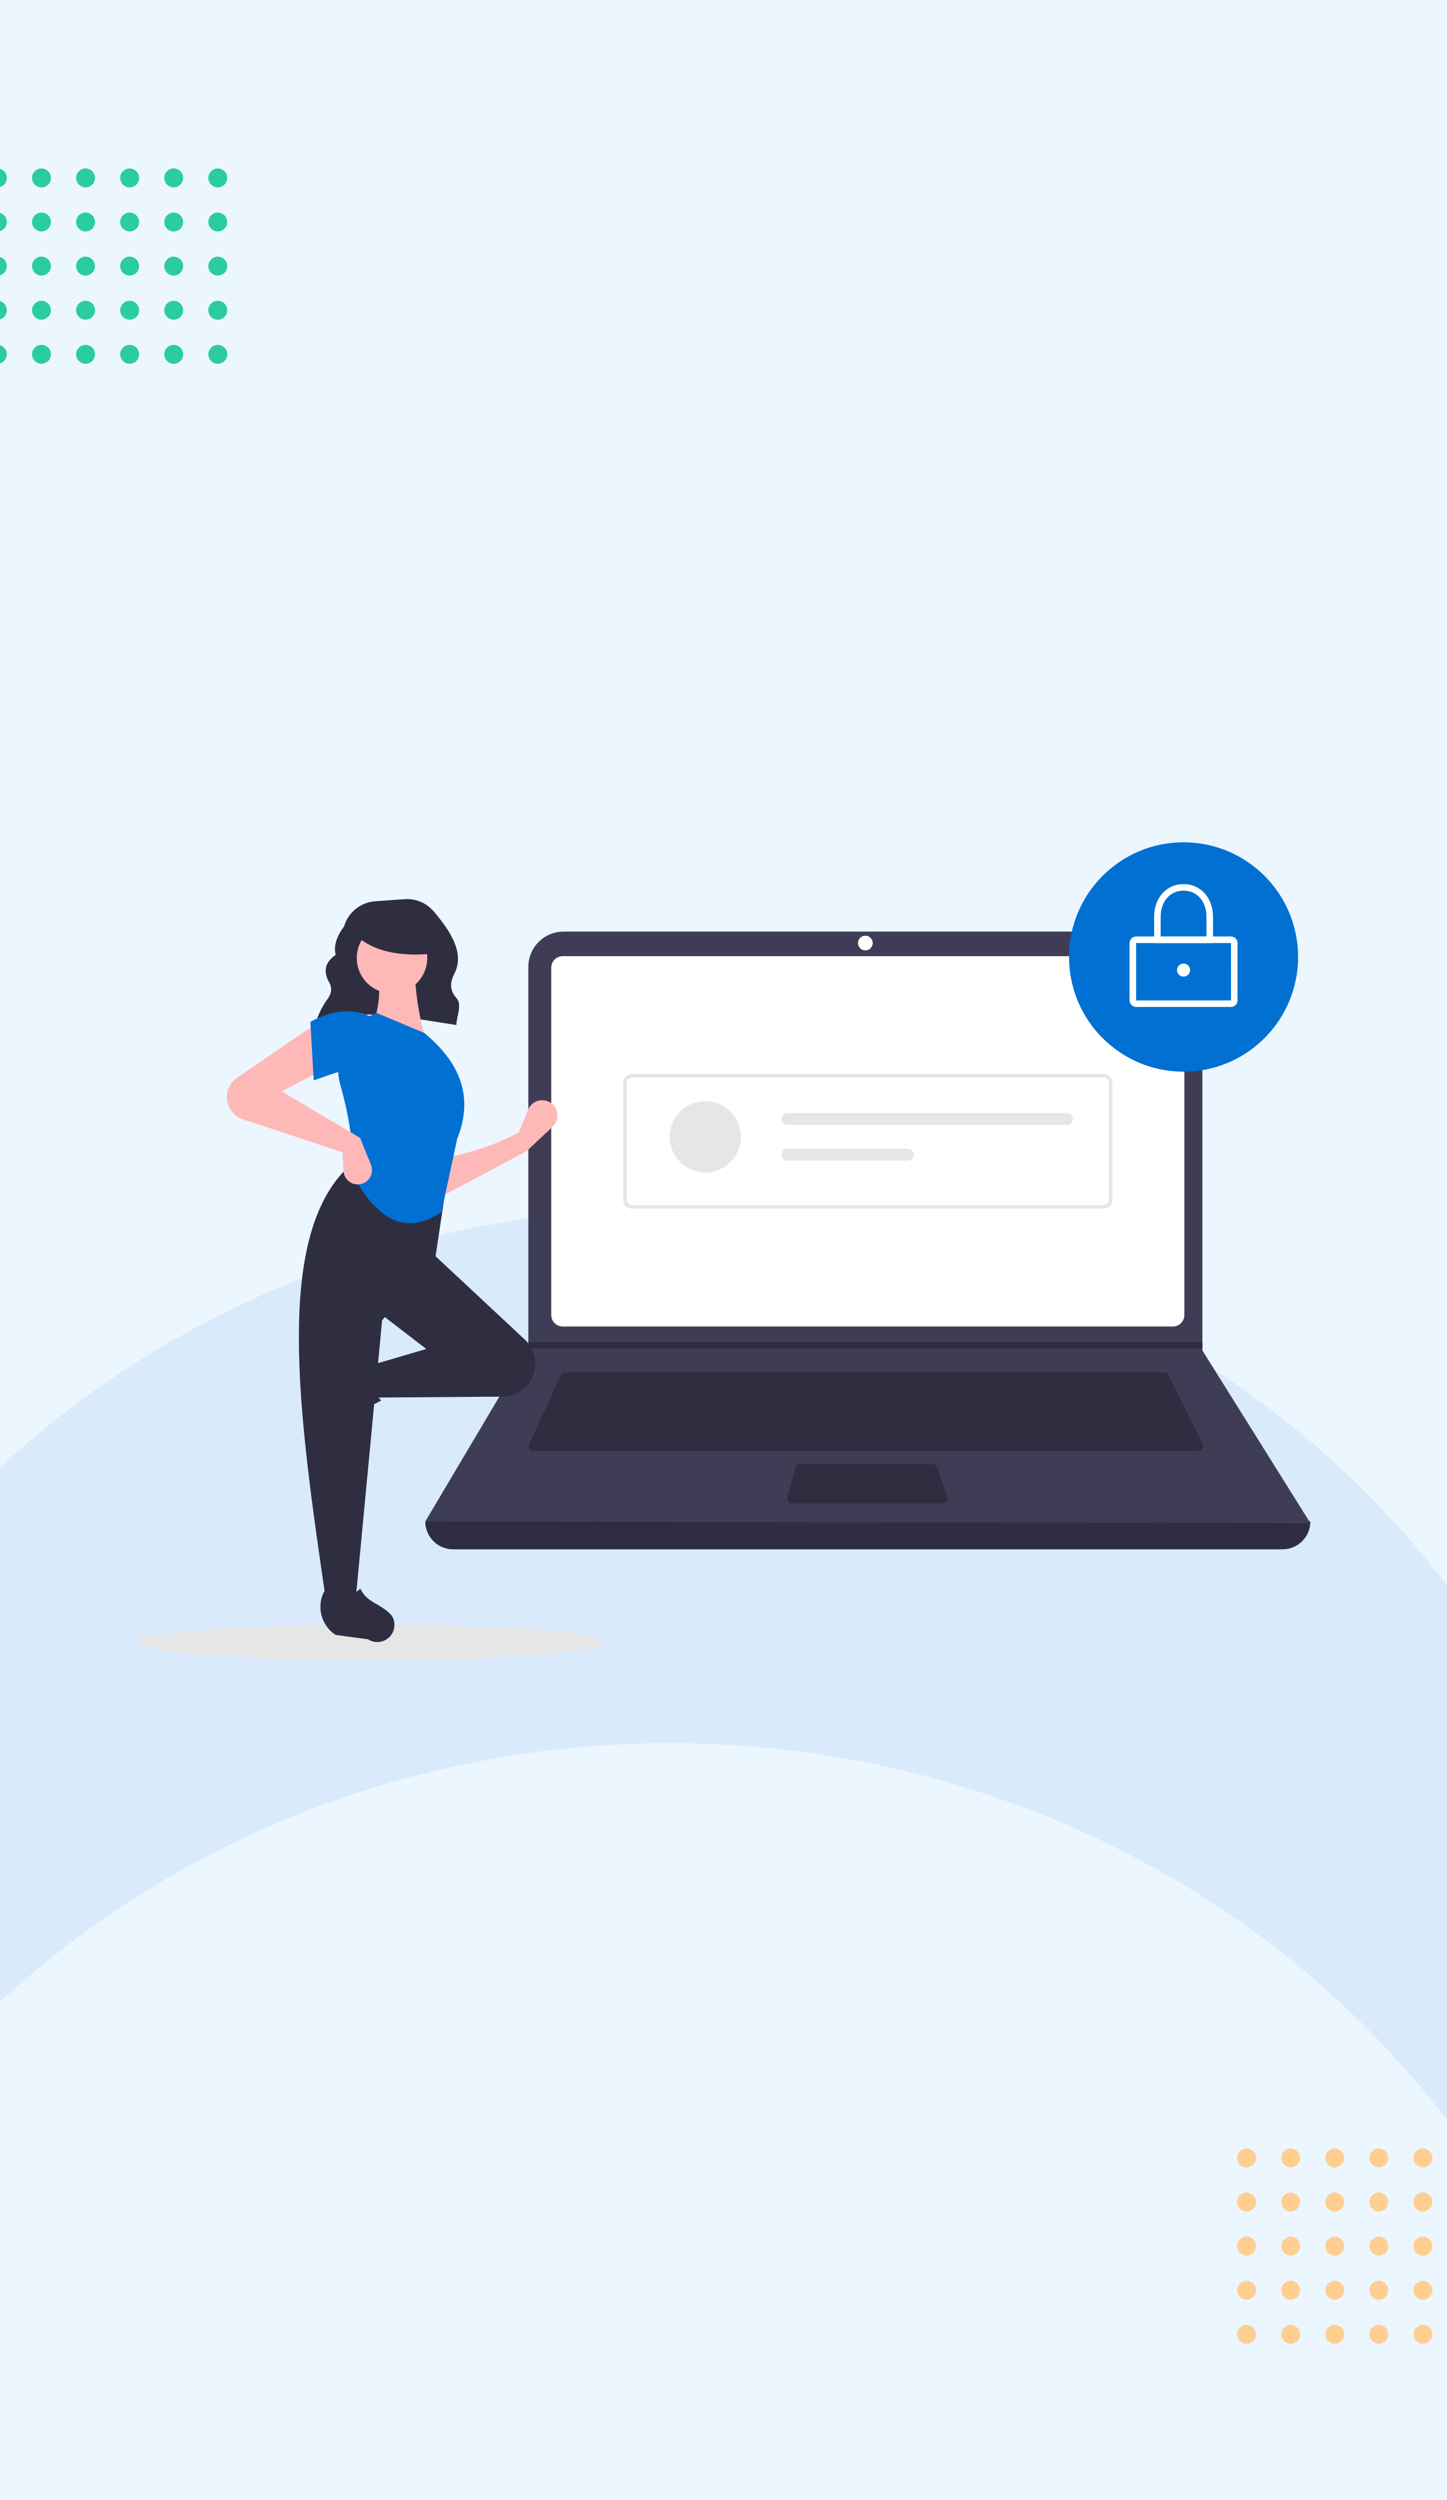 <svg width="593" height="1024" viewBox="0 0 593 1024" fill="none" xmlns="http://www.w3.org/2000/svg">
<rect x="0" y="0" width="593" height="1024" fill="#808080" stroke="none"/>
<g clip-path="url(#clip0_1976_33055)">
<rect width="593" height="1024" fill="#ECF6FF"/>
<ellipse cx="274.5" cy="869" rx="393.5" ry="374" fill="#0070D2" fill-opacity="0.08"/>
<ellipse cx="274.5" cy="1088" rx="393.5" ry="374" fill="#ECF6FF"/>
<g clip-path="url(#clip1_1976_33055)">
<path d="M151.836 680C204.765 680 247.672 676.738 247.672 672.714C247.672 668.69 204.765 665.428 151.836 665.428C98.907 665.428 56 668.69 56 672.714C56 676.738 98.907 680 151.836 680Z" fill="#E6E6E6"/>
<path d="M129.256 419.33C145.934 412.229 166.707 416.728 186.995 419.851C187.183 416.069 189.472 411.467 187.075 408.829C184.163 405.624 184.431 402.256 186.183 398.869C190.664 390.207 184.244 380.991 177.761 373.328C176.3 371.605 174.454 370.251 172.372 369.376C170.29 368.501 168.031 368.13 165.779 368.293L153.77 369.152C150.848 369.361 148.06 370.458 145.777 372.297C143.495 374.136 141.829 376.628 141 379.441C138.133 383.345 136.598 387.238 137.565 391.11C133.27 394.048 132.548 397.595 134.478 401.593C136.115 404.11 136.097 406.561 134.404 408.943C132.18 411.981 130.476 415.368 129.363 418.965L129.256 419.33Z" fill="#2F2E41"/>
<path d="M525.603 634.602H185.677C182.654 634.602 179.755 633.4 177.618 631.26C175.48 629.12 174.279 626.218 174.279 623.192C297.502 608.857 418.409 608.857 537.001 623.192C537.001 626.218 535.8 629.12 533.662 631.26C531.525 633.4 528.626 634.602 525.603 634.602Z" fill="#2F2E41"/>
<path d="M537.001 623.864L174.279 623.193L216.317 552.386L216.519 552.051V396.001C216.518 394.107 216.891 392.231 217.615 390.482C218.339 388.732 219.4 387.142 220.738 385.802C222.076 384.463 223.665 383.4 225.413 382.676C227.161 381.951 229.035 381.578 230.927 381.578H478.342C480.234 381.578 482.107 381.951 483.856 382.676C485.604 383.4 487.192 384.463 488.53 385.802C489.868 387.142 490.929 388.732 491.653 390.482C492.377 392.231 492.75 394.107 492.75 396.001V553.125L537.001 623.864Z" fill="#3F3D56"/>
<path d="M230.598 391.646C229.353 391.647 228.16 392.142 227.28 393.023C226.401 393.904 225.906 395.098 225.904 396.344V538.628C225.906 539.873 226.401 541.068 227.281 541.948C228.16 542.829 229.353 543.324 230.598 543.326H480.681C481.925 543.324 483.118 542.829 483.998 541.948C484.878 541.067 485.373 539.873 485.374 538.628V396.344C485.373 395.098 484.878 393.904 483.998 393.023C483.118 392.142 481.925 391.647 480.681 391.646H230.598Z" fill="white"/>
<path d="M231.646 562.117C231.262 562.118 230.886 562.229 230.562 562.436C230.238 562.644 229.98 562.94 229.819 563.289L216.866 591.477C216.725 591.784 216.663 592.122 216.686 592.458C216.71 592.795 216.817 593.121 216.999 593.405C217.181 593.69 217.432 593.923 217.728 594.086C218.024 594.248 218.356 594.332 218.693 594.333H491.093C491.436 594.332 491.773 594.245 492.072 594.078C492.372 593.91 492.624 593.669 492.804 593.377C492.984 593.086 493.087 592.752 493.102 592.409C493.117 592.067 493.045 591.725 492.892 591.418L478.812 563.23C478.646 562.895 478.389 562.613 478.071 562.416C477.753 562.22 477.387 562.116 477.013 562.117H231.646Z" fill="#2F2E41"/>
<path d="M354.634 389.296C356.301 389.296 357.651 387.944 357.651 386.276C357.651 384.608 356.301 383.256 354.634 383.256C352.968 383.256 351.617 384.608 351.617 386.276C351.617 387.944 352.968 389.296 354.634 389.296Z" fill="white"/>
<path d="M327.858 599.702C327.416 599.703 326.986 599.849 326.635 600.118C326.284 600.387 326.032 600.765 325.916 601.192L322.667 613.273C322.587 613.571 322.576 613.884 322.636 614.187C322.696 614.49 322.825 614.776 323.012 615.021C323.2 615.266 323.442 615.465 323.719 615.602C323.996 615.739 324.3 615.81 324.609 615.81H386.401C386.722 615.81 387.038 615.733 387.323 615.586C387.608 615.439 387.854 615.226 388.04 614.964C388.226 614.703 388.346 614.4 388.392 614.083C388.437 613.765 388.406 613.441 388.301 613.138L384.124 601.057C383.987 600.661 383.731 600.318 383.39 600.076C383.049 599.833 382.642 599.702 382.223 599.702H327.858Z" fill="#2F2E41"/>
<path d="M492.749 549.701V552.386H216.316L216.524 552.05V549.701H492.749Z" fill="#2F2E41"/>
<path d="M485.04 438.961C510.96 438.961 531.972 417.927 531.972 391.981C531.972 366.034 510.96 345 485.04 345C459.12 345 438.107 366.034 438.107 391.981C438.107 417.927 459.12 438.961 485.04 438.961Z" fill="#0070D2"/>
<path d="M504.483 412.45H465.596C464.885 412.45 464.203 412.167 463.7 411.663C463.198 411.16 462.915 410.478 462.914 409.766V386.275C462.915 385.564 463.198 384.881 463.7 384.378C464.203 383.875 464.885 383.592 465.596 383.591H504.483C505.194 383.592 505.876 383.875 506.378 384.378C506.881 384.881 507.164 385.564 507.165 386.275V409.766C507.164 410.478 506.881 411.16 506.378 411.663C505.876 412.167 505.194 412.45 504.483 412.45ZM465.596 386.275V409.766H504.485L504.483 386.275L465.596 386.275Z" fill="white"/>
<path d="M497.107 386.276H472.971V375.537C472.971 367.759 478.046 362.114 485.039 362.114C492.032 362.114 497.107 367.759 497.107 375.537L497.107 386.276ZM475.653 383.591H494.426V375.537C494.426 369.215 490.566 364.799 485.039 364.799C479.512 364.799 475.653 369.215 475.653 375.537L475.653 383.591Z" fill="white"/>
<path d="M485.039 400.034C486.52 400.034 487.721 398.832 487.721 397.35C487.721 395.867 486.52 394.665 485.039 394.665C483.558 394.665 482.357 395.867 482.357 397.35C482.357 398.832 483.558 400.034 485.039 400.034Z" fill="white"/>
<path d="M452.276 495.064H259.003C258.054 495.063 257.144 494.685 256.473 494.013C255.802 493.342 255.425 492.431 255.424 491.481V443.489C255.425 442.539 255.802 441.629 256.473 440.957C257.144 440.285 258.054 439.907 259.003 439.906H452.276C453.225 439.907 454.135 440.285 454.806 440.957C455.477 441.629 455.854 442.539 455.855 443.489V491.481C455.854 492.431 455.477 493.342 454.806 494.013C454.135 494.685 453.225 495.063 452.276 495.064ZM259.003 441.339C258.434 441.34 257.888 441.567 257.485 441.97C257.083 442.373 256.856 442.919 256.855 443.489V491.481C256.856 492.051 257.083 492.597 257.485 493C257.888 493.403 258.434 493.63 259.003 493.631H452.276C452.846 493.63 453.392 493.403 453.794 493C454.197 492.597 454.423 492.051 454.424 491.481V443.489C454.423 442.919 454.197 442.373 453.794 441.97C453.392 441.567 452.846 441.34 452.276 441.339L259.003 441.339Z" fill="#E6E6E6"/>
<path d="M289.033 480.239C297.085 480.239 303.612 473.705 303.612 465.644C303.612 457.584 297.085 451.05 289.033 451.05C280.981 451.05 274.453 457.584 274.453 465.644C274.453 473.705 280.981 480.239 289.033 480.239Z" fill="#E6E6E6"/>
<path d="M322.705 455.914C322.386 455.914 322.069 455.976 321.774 456.098C321.479 456.22 321.211 456.399 320.985 456.625C320.759 456.851 320.579 457.119 320.457 457.415C320.334 457.71 320.271 458.027 320.271 458.346C320.271 458.666 320.334 458.983 320.457 459.278C320.579 459.574 320.759 459.842 320.985 460.068C321.211 460.294 321.479 460.473 321.774 460.595C322.069 460.717 322.386 460.779 322.705 460.779H437.258C437.903 460.779 438.521 460.523 438.976 460.066C439.432 459.61 439.688 458.992 439.688 458.346C439.688 457.701 439.432 457.083 438.976 456.626C438.521 456.17 437.903 455.914 437.258 455.914H322.705Z" fill="#E6E6E6"/>
<path d="M322.705 470.509C322.061 470.509 321.443 470.765 320.987 471.221C320.531 471.677 320.275 472.296 320.275 472.941C320.275 473.586 320.531 474.205 320.987 474.661C321.443 475.117 322.061 475.374 322.705 475.374H371.998C372.642 475.374 373.26 475.117 373.716 474.661C374.172 474.205 374.428 473.586 374.428 472.941C374.428 472.296 374.172 471.677 373.716 471.221C373.26 470.765 372.642 470.509 371.998 470.509H322.705Z" fill="#E6E6E6"/>
<path d="M215.841 471.492L180.112 490.506L179.66 474.661C191.322 472.713 202.416 469.32 212.675 463.796L216.411 454.555C216.819 453.548 217.48 452.664 218.332 451.99C219.183 451.317 220.195 450.876 221.268 450.712C222.341 450.548 223.437 450.667 224.451 451.055C225.464 451.444 226.359 452.089 227.048 452.929C228.056 454.157 228.56 455.723 228.458 457.309C228.355 458.895 227.654 460.383 226.497 461.471L215.841 471.492Z" fill="#FFB8B8"/>
<path d="M128.544 581.273C128.283 580.317 128.228 579.315 128.382 578.335C128.535 577.356 128.894 576.419 129.435 575.588L137.284 563.531C139.14 560.679 141.989 558.619 145.276 557.751C148.564 556.883 152.057 557.268 155.077 558.832C151.779 564.452 152.238 569.383 156.216 573.668C150.041 576.685 144.334 580.58 139.271 585.231C138.347 585.862 137.286 586.263 136.176 586.399C135.066 586.536 133.939 586.406 132.889 586.019C131.84 585.631 130.898 584.999 130.142 584.173C129.386 583.348 128.838 582.354 128.544 581.273Z" fill="#2F2E41"/>
<path d="M217.468 565.508C216.281 567.489 214.604 569.132 212.6 570.278C210.596 571.424 208.33 572.035 206.022 572.053L153.882 572.448L151.621 559.319L174.686 552.529L155.239 537.589L176.495 512.689L215.102 548.71C217.359 550.815 218.825 553.632 219.256 556.69C219.686 559.747 219.055 562.86 217.468 565.508Z" fill="#2F2E41"/>
<path d="M145.742 655.296H133.532C122.568 580.068 111.408 504.63 144.386 476.473L183.28 482.811L178.305 515.859L156.597 540.759L145.742 655.296Z" fill="#2F2E41"/>
<path d="M156.475 672.337C155.519 672.598 154.519 672.654 153.54 672.5C152.561 672.346 151.626 671.987 150.796 671.445L137.537 669.661C134.688 667.803 132.63 664.952 131.763 661.661C130.895 658.37 131.28 654.874 132.842 651.85C138.457 655.152 143.382 654.691 147.662 650.709C150.686 656.822 155.669 656.449 160.428 661.599C161.058 662.524 161.458 663.586 161.595 664.698C161.732 665.809 161.602 666.937 161.215 667.987C160.828 669.038 160.196 669.981 159.372 670.738C158.547 671.494 157.554 672.043 156.475 672.337Z" fill="#2F2E41"/>
<path d="M174.687 426.221L152.074 420.788C155.83 413.093 156.139 404.53 154.335 395.436L169.712 394.983C170.194 406.292 171.652 416.858 174.687 426.221Z" fill="#FFB8B8"/>
<path d="M180.901 496.441C164.44 507.67 152.809 496.825 143.933 480.094C145.166 469.856 143.169 457.603 139.471 444.291C137.826 438.419 138.44 432.143 141.192 426.702C143.944 421.261 148.633 417.051 154.335 414.902L173.782 423.051C190.294 436.525 193.545 451.119 187.349 466.512L180.901 496.441Z" fill="#0070D2"/>
<path d="M133.531 437.539L115.441 447.046L147.551 466.06L152.019 477.092C152.317 477.829 152.463 478.618 152.446 479.412C152.43 480.207 152.252 480.99 151.923 481.713C151.594 482.436 151.122 483.085 150.535 483.619C149.948 484.154 149.258 484.563 148.508 484.822C147.655 485.117 146.745 485.209 145.85 485.093C144.956 484.977 144.1 484.655 143.35 484.153C142.6 483.65 141.977 482.981 141.529 482.197C141.081 481.413 140.82 480.536 140.767 479.634L140.315 471.946L99.504 458.464C98.129 458.01 96.875 457.248 95.837 456.237C94.8 455.226 94.006 453.992 93.515 452.628C92.8 450.64 92.764 448.471 93.412 446.46C94.06 444.449 95.355 442.71 97.096 441.515L129.913 418.978L133.531 437.539Z" fill="#FFB8B8"/>
<path d="M151.621 439.35C144.076 436.04 137.216 439.636 128.556 442.519L127.199 418.525C135.798 413.937 143.996 412.7 151.621 416.261L151.621 439.35Z" fill="#0070D2"/>
<path d="M160.646 406.868C168.62 406.868 175.084 400.398 175.084 392.416C175.084 384.434 168.62 377.964 160.646 377.964C152.673 377.964 146.209 384.434 146.209 392.416C146.209 400.398 152.673 406.868 160.646 406.868Z" fill="#FFB8B8"/>
<path d="M177.917 390.593C163.623 391.994 152.731 389.654 145.77 382.991V377.625H176.704L177.917 390.593Z" fill="#2F2E41"/>
</g>
<path d="M-15.258 72.871C-15.258 75.009 -16.991 76.742 -19.129 76.742C-21.267 76.742 -23 75.009 -23 72.871C-23 70.733 -21.267 69 -19.129 69C-16.991 69 -15.258 70.733 -15.258 72.871Z" fill="#2ACCA0"/>
<path d="M2.806 72.871C2.806 75.009 1.073 76.742 -1.065 76.742C-3.202 76.742 -4.935 75.009 -4.935 72.871C-4.935 70.733 -3.202 69 -1.065 69C1.073 69 2.806 70.733 2.806 72.871Z" fill="#2ACCA0"/>
<path d="M20.871 72.871C20.871 75.009 19.138 76.742 17 76.742C14.862 76.742 13.129 75.009 13.129 72.871C13.129 70.733 14.862 69 17 69C19.138 69 20.871 70.733 20.871 72.871Z" fill="#2ACCA0"/>
<path d="M38.935 72.871C38.935 75.009 37.202 76.742 35.065 76.742C32.927 76.742 31.194 75.009 31.194 72.871C31.194 70.733 32.927 69 35.065 69C37.202 69 38.935 70.733 38.935 72.871Z" fill="#2ACCA0"/>
<path d="M57 72.871C57 75.009 55.267 76.742 53.129 76.742C50.991 76.742 49.258 75.009 49.258 72.871C49.258 70.733 50.991 69 53.129 69C55.267 69 57 70.733 57 72.871Z" fill="#2ACCA0"/>
<path d="M75.064 72.871C75.064 75.009 73.331 76.742 71.194 76.742C69.056 76.742 67.323 75.009 67.323 72.871C67.323 70.733 69.056 69 71.194 69C73.331 69 75.064 70.733 75.064 72.871Z" fill="#2ACCA0"/>
<path d="M93.129 72.871C93.129 75.009 91.396 76.742 89.258 76.742C87.12 76.742 85.387 75.009 85.387 72.871C85.387 70.733 87.12 69 89.258 69C91.396 69 93.129 70.733 93.129 72.871Z" fill="#2ACCA0"/>
<path d="M-15.258 90.936C-15.258 93.073 -16.991 94.806 -19.129 94.806C-21.267 94.806 -23 93.073 -23 90.936C-23 88.798 -21.267 87.064 -19.129 87.064C-16.991 87.064 -15.258 88.798 -15.258 90.936Z" fill="#2ACCA0"/>
<path d="M2.806 90.936C2.806 93.073 1.073 94.806 -1.065 94.806C-3.202 94.806 -4.935 93.073 -4.935 90.936C-4.935 88.798 -3.202 87.064 -1.065 87.064C1.073 87.064 2.806 88.798 2.806 90.936Z" fill="#2ACCA0"/>
<path d="M20.871 90.936C20.871 93.073 19.138 94.806 17 94.806C14.862 94.806 13.129 93.073 13.129 90.936C13.129 88.798 14.862 87.064 17 87.064C19.138 87.064 20.871 88.798 20.871 90.936Z" fill="#2ACCA0"/>
<path d="M38.935 90.936C38.935 93.073 37.202 94.806 35.065 94.806C32.927 94.806 31.194 93.073 31.194 90.936C31.194 88.798 32.927 87.064 35.065 87.064C37.202 87.064 38.935 88.798 38.935 90.936Z" fill="#2ACCA0"/>
<path d="M57 90.936C57 93.073 55.267 94.806 53.129 94.806C50.991 94.806 49.258 93.073 49.258 90.936C49.258 88.798 50.991 87.064 53.129 87.064C55.267 87.064 57 88.798 57 90.936Z" fill="#2ACCA0"/>
<path d="M75.064 90.936C75.064 93.073 73.331 94.806 71.194 94.806C69.056 94.806 67.323 93.073 67.323 90.936C67.323 88.798 69.056 87.064 71.194 87.064C73.331 87.064 75.064 88.798 75.064 90.936Z" fill="#2ACCA0"/>
<path d="M93.129 90.936C93.129 93.073 91.396 94.806 89.258 94.806C87.12 94.806 85.387 93.073 85.387 90.936C85.387 88.798 87.12 87.064 89.258 87.064C91.396 87.064 93.129 88.798 93.129 90.936Z" fill="#2ACCA0"/>
<path d="M-15.258 109C-15.258 111.138 -16.991 112.871 -19.129 112.871C-21.267 112.871 -23 111.138 -23 109C-23 106.862 -21.267 105.129 -19.129 105.129C-16.991 105.129 -15.258 106.862 -15.258 109Z" fill="#2ACCA0"/>
<path d="M2.806 109C2.806 111.138 1.073 112.871 -1.065 112.871C-3.202 112.871 -4.935 111.138 -4.935 109C-4.935 106.862 -3.202 105.129 -1.065 105.129C1.073 105.129 2.806 106.862 2.806 109Z" fill="#2ACCA0"/>
<path d="M20.871 109C20.871 111.138 19.138 112.871 17 112.871C14.862 112.871 13.129 111.138 13.129 109C13.129 106.862 14.862 105.129 17 105.129C19.138 105.129 20.871 106.862 20.871 109Z" fill="#2ACCA0"/>
<path d="M38.935 109C38.935 111.138 37.202 112.871 35.065 112.871C32.927 112.871 31.194 111.138 31.194 109C31.194 106.862 32.927 105.129 35.065 105.129C37.202 105.129 38.935 106.862 38.935 109Z" fill="#2ACCA0"/>
<path d="M57 109C57 111.138 55.267 112.871 53.129 112.871C50.991 112.871 49.258 111.138 49.258 109C49.258 106.862 50.991 105.129 53.129 105.129C55.267 105.129 57 106.862 57 109Z" fill="#2ACCA0"/>
<path d="M75.064 109C75.064 111.138 73.331 112.871 71.194 112.871C69.056 112.871 67.323 111.138 67.323 109C67.323 106.862 69.056 105.129 71.194 105.129C73.331 105.129 75.064 106.862 75.064 109Z" fill="#2ACCA0"/>
<path d="M93.129 109C93.129 111.138 91.396 112.871 89.258 112.871C87.12 112.871 85.387 111.138 85.387 109C85.387 106.862 87.12 105.129 89.258 105.129C91.396 105.129 93.129 106.862 93.129 109Z" fill="#2ACCA0"/>
<path d="M-15.258 127.065C-15.258 129.202 -16.991 130.935 -19.129 130.935C-21.267 130.935 -23 129.202 -23 127.065C-23 124.927 -21.267 123.194 -19.129 123.194C-16.991 123.194 -15.258 124.927 -15.258 127.065Z" fill="#2ACCA0"/>
<path d="M2.806 127.065C2.806 129.202 1.073 130.935 -1.065 130.935C-3.202 130.935 -4.935 129.202 -4.935 127.065C-4.935 124.927 -3.202 123.194 -1.065 123.194C1.073 123.194 2.806 124.927 2.806 127.065Z" fill="#2ACCA0"/>
<path d="M20.871 127.065C20.871 129.202 19.138 130.935 17 130.935C14.862 130.935 13.129 129.202 13.129 127.065C13.129 124.927 14.862 123.194 17 123.194C19.138 123.194 20.871 124.927 20.871 127.065Z" fill="#2ACCA0"/>
<path d="M38.935 127.065C38.935 129.202 37.202 130.935 35.065 130.935C32.927 130.935 31.194 129.202 31.194 127.065C31.194 124.927 32.927 123.194 35.065 123.194C37.202 123.194 38.935 124.927 38.935 127.065Z" fill="#2ACCA0"/>
<path d="M57 127.065C57 129.202 55.267 130.935 53.129 130.935C50.991 130.935 49.258 129.202 49.258 127.065C49.258 124.927 50.991 123.194 53.129 123.194C55.267 123.194 57 124.927 57 127.065Z" fill="#2ACCA0"/>
<path d="M75.064 127.065C75.064 129.202 73.331 130.935 71.194 130.935C69.056 130.935 67.323 129.202 67.323 127.065C67.323 124.927 69.056 123.194 71.194 123.194C73.331 123.194 75.064 124.927 75.064 127.065Z" fill="#2ACCA0"/>
<path d="M93.129 127.065C93.129 129.202 91.396 130.935 89.258 130.935C87.12 130.935 85.387 129.202 85.387 127.065C85.387 124.927 87.12 123.194 89.258 123.194C91.396 123.194 93.129 124.927 93.129 127.065Z" fill="#2ACCA0"/>
<path d="M-15.258 145.129C-15.258 147.267 -16.991 149 -19.129 149C-21.267 149 -23 147.267 -23 145.129C-23 142.991 -21.267 141.258 -19.129 141.258C-16.991 141.258 -15.258 142.991 -15.258 145.129Z" fill="#2ACCA0"/>
<path d="M2.806 145.129C2.806 147.267 1.073 149 -1.065 149C-3.202 149 -4.935 147.267 -4.935 145.129C-4.935 142.991 -3.202 141.258 -1.065 141.258C1.073 141.258 2.806 142.991 2.806 145.129Z" fill="#2ACCA0"/>
<path d="M20.871 145.129C20.871 147.267 19.138 149 17 149C14.862 149 13.129 147.267 13.129 145.129C13.129 142.991 14.862 141.258 17 141.258C19.138 141.258 20.871 142.991 20.871 145.129Z" fill="#2ACCA0"/>
<path d="M38.935 145.129C38.935 147.267 37.202 149 35.065 149C32.927 149 31.194 147.267 31.194 145.129C31.194 142.991 32.927 141.258 35.065 141.258C37.202 141.258 38.935 142.991 38.935 145.129Z" fill="#2ACCA0"/>
<path d="M57 145.129C57 147.267 55.267 149 53.129 149C50.991 149 49.258 147.267 49.258 145.129C49.258 142.991 50.991 141.258 53.129 141.258C55.267 141.258 57 142.991 57 145.129Z" fill="#2ACCA0"/>
<path d="M75.064 145.129C75.064 147.267 73.331 149 71.194 149C69.056 149 67.323 147.267 67.323 145.129C67.323 142.991 69.056 141.258 71.194 141.258C73.331 141.258 75.064 142.991 75.064 145.129Z" fill="#2ACCA0"/>
<path d="M93.129 145.129C93.129 147.267 91.396 149 89.258 149C87.12 149 85.387 147.267 85.387 145.129C85.387 142.991 87.12 141.258 89.258 141.258C91.396 141.258 93.129 142.991 93.129 145.129Z" fill="#2ACCA0"/>
<path d="M514.742 883.871C514.742 886.009 513.009 887.742 510.871 887.742C508.733 887.742 507 886.009 507 883.871C507 881.733 508.733 880 510.871 880C513.009 880 514.742 881.733 514.742 883.871Z" fill="#FFCE91"/>
<path d="M532.806 883.871C532.806 886.009 531.073 887.742 528.935 887.742C526.798 887.742 525.065 886.009 525.065 883.871C525.065 881.733 526.798 880 528.935 880C531.073 880 532.806 881.733 532.806 883.871Z" fill="#FFCE91"/>
<path d="M550.871 883.871C550.871 886.009 549.138 887.742 547 887.742C544.862 887.742 543.129 886.009 543.129 883.871C543.129 881.733 544.862 880 547 880C549.138 880 550.871 881.733 550.871 883.871Z" fill="#FFCE91"/>
<path d="M568.935 883.871C568.935 886.009 567.202 887.742 565.065 887.742C562.927 887.742 561.194 886.009 561.194 883.871C561.194 881.733 562.927 880 565.065 880C567.202 880 568.935 881.733 568.935 883.871Z" fill="#FFCE91"/>
<path d="M587 883.871C587 886.009 585.267 887.742 583.129 887.742C580.991 887.742 579.258 886.009 579.258 883.871C579.258 881.733 580.991 880 583.129 880C585.267 880 587 881.733 587 883.871Z" fill="#FFCE91"/>
<path d="M605.065 883.871C605.065 886.009 603.331 887.742 601.194 887.742C599.056 887.742 597.323 886.009 597.323 883.871C597.323 881.733 599.056 880 601.194 880C603.331 880 605.065 881.733 605.065 883.871Z" fill="#FFCE91"/>
<path d="M623.129 883.871C623.129 886.009 621.396 887.742 619.258 887.742C617.12 887.742 615.387 886.009 615.387 883.871C615.387 881.733 617.12 880 619.258 880C621.396 880 623.129 881.733 623.129 883.871Z" fill="#FFCE91"/>
<path d="M514.742 901.935C514.742 904.073 513.009 905.806 510.871 905.806C508.733 905.806 507 904.073 507 901.935C507 899.798 508.733 898.065 510.871 898.065C513.009 898.065 514.742 899.798 514.742 901.935Z" fill="#FFCE91"/>
<path d="M532.806 901.935C532.806 904.073 531.073 905.806 528.935 905.806C526.798 905.806 525.065 904.073 525.065 901.935C525.065 899.798 526.798 898.065 528.935 898.065C531.073 898.065 532.806 899.798 532.806 901.935Z" fill="#FFCE91"/>
<path d="M550.871 901.935C550.871 904.073 549.138 905.806 547 905.806C544.862 905.806 543.129 904.073 543.129 901.935C543.129 899.798 544.862 898.065 547 898.065C549.138 898.065 550.871 899.798 550.871 901.935Z" fill="#FFCE91"/>
<path d="M568.935 901.935C568.935 904.073 567.202 905.806 565.065 905.806C562.927 905.806 561.194 904.073 561.194 901.935C561.194 899.798 562.927 898.065 565.065 898.065C567.202 898.065 568.935 899.798 568.935 901.935Z" fill="#FFCE91"/>
<path d="M587 901.935C587 904.073 585.267 905.806 583.129 905.806C580.991 905.806 579.258 904.073 579.258 901.935C579.258 899.798 580.991 898.065 583.129 898.065C585.267 898.065 587 899.798 587 901.935Z" fill="#FFCE91"/>
<path d="M605.065 901.935C605.065 904.073 603.331 905.806 601.194 905.806C599.056 905.806 597.323 904.073 597.323 901.935C597.323 899.798 599.056 898.065 601.194 898.065C603.331 898.065 605.065 899.798 605.065 901.935Z" fill="#FFCE91"/>
<path d="M623.129 901.935C623.129 904.073 621.396 905.806 619.258 905.806C617.12 905.806 615.387 904.073 615.387 901.935C615.387 899.798 617.12 898.065 619.258 898.065C621.396 898.065 623.129 899.798 623.129 901.935Z" fill="#FFCE91"/>
<path d="M514.742 920C514.742 922.138 513.009 923.871 510.871 923.871C508.733 923.871 507 922.138 507 920C507 917.862 508.733 916.129 510.871 916.129C513.009 916.129 514.742 917.862 514.742 920Z" fill="#FFCE91"/>
<path d="M532.806 920C532.806 922.138 531.073 923.871 528.935 923.871C526.798 923.871 525.065 922.138 525.065 920C525.065 917.862 526.798 916.129 528.935 916.129C531.073 916.129 532.806 917.862 532.806 920Z" fill="#FFCE91"/>
<path d="M550.871 920C550.871 922.138 549.138 923.871 547 923.871C544.862 923.871 543.129 922.138 543.129 920C543.129 917.862 544.862 916.129 547 916.129C549.138 916.129 550.871 917.862 550.871 920Z" fill="#FFCE91"/>
<path d="M568.935 920C568.935 922.138 567.202 923.871 565.065 923.871C562.927 923.871 561.194 922.138 561.194 920C561.194 917.862 562.927 916.129 565.065 916.129C567.202 916.129 568.935 917.862 568.935 920Z" fill="#FFCE91"/>
<path d="M587 920C587 922.138 585.267 923.871 583.129 923.871C580.991 923.871 579.258 922.138 579.258 920C579.258 917.862 580.991 916.129 583.129 916.129C585.267 916.129 587 917.862 587 920Z" fill="#FFCE91"/>
<path d="M605.065 920C605.065 922.138 603.331 923.871 601.194 923.871C599.056 923.871 597.323 922.138 597.323 920C597.323 917.862 599.056 916.129 601.194 916.129C603.331 916.129 605.065 917.862 605.065 920Z" fill="#FFCE91"/>
<path d="M623.129 920C623.129 922.138 621.396 923.871 619.258 923.871C617.12 923.871 615.387 922.138 615.387 920C615.387 917.862 617.12 916.129 619.258 916.129C621.396 916.129 623.129 917.862 623.129 920Z" fill="#FFCE91"/>
<path d="M514.742 938.065C514.742 940.202 513.009 941.935 510.871 941.935C508.733 941.935 507 940.202 507 938.065C507 935.927 508.733 934.194 510.871 934.194C513.009 934.194 514.742 935.927 514.742 938.065Z" fill="#FFCE91"/>
<path d="M532.806 938.065C532.806 940.202 531.073 941.935 528.935 941.935C526.798 941.935 525.065 940.202 525.065 938.065C525.065 935.927 526.798 934.194 528.935 934.194C531.073 934.194 532.806 935.927 532.806 938.065Z" fill="#FFCE91"/>
<path d="M550.871 938.065C550.871 940.202 549.138 941.935 547 941.935C544.862 941.935 543.129 940.202 543.129 938.065C543.129 935.927 544.862 934.194 547 934.194C549.138 934.194 550.871 935.927 550.871 938.065Z" fill="#FFCE91"/>
<path d="M568.935 938.065C568.935 940.202 567.202 941.935 565.065 941.935C562.927 941.935 561.194 940.202 561.194 938.065C561.194 935.927 562.927 934.194 565.065 934.194C567.202 934.194 568.935 935.927 568.935 938.065Z" fill="#FFCE91"/>
<path d="M587 938.065C587 940.202 585.267 941.935 583.129 941.935C580.991 941.935 579.258 940.202 579.258 938.065C579.258 935.927 580.991 934.194 583.129 934.194C585.267 934.194 587 935.927 587 938.065Z" fill="#FFCE91"/>
<path d="M605.065 938.065C605.065 940.202 603.331 941.935 601.194 941.935C599.056 941.935 597.323 940.202 597.323 938.065C597.323 935.927 599.056 934.194 601.194 934.194C603.331 934.194 605.065 935.927 605.065 938.065Z" fill="#FFCE91"/>
<path d="M623.129 938.065C623.129 940.202 621.396 941.935 619.258 941.935C617.12 941.935 615.387 940.202 615.387 938.065C615.387 935.927 617.12 934.194 619.258 934.194C621.396 934.194 623.129 935.927 623.129 938.065Z" fill="#FFCE91"/>
<path d="M514.742 956.129C514.742 958.267 513.009 960 510.871 960C508.733 960 507 958.267 507 956.129C507 953.991 508.733 952.258 510.871 952.258C513.009 952.258 514.742 953.991 514.742 956.129Z" fill="#FFCE91"/>
<path d="M532.806 956.129C532.806 958.267 531.073 960 528.935 960C526.798 960 525.065 958.267 525.065 956.129C525.065 953.991 526.798 952.258 528.935 952.258C531.073 952.258 532.806 953.991 532.806 956.129Z" fill="#FFCE91"/>
<path d="M550.871 956.129C550.871 958.267 549.138 960 547 960C544.862 960 543.129 958.267 543.129 956.129C543.129 953.991 544.862 952.258 547 952.258C549.138 952.258 550.871 953.991 550.871 956.129Z" fill="#FFCE91"/>
<path d="M568.935 956.129C568.935 958.267 567.202 960 565.065 960C562.927 960 561.194 958.267 561.194 956.129C561.194 953.991 562.927 952.258 565.065 952.258C567.202 952.258 568.935 953.991 568.935 956.129Z" fill="#FFCE91"/>
<path d="M587 956.129C587 958.267 585.267 960 583.129 960C580.991 960 579.258 958.267 579.258 956.129C579.258 953.991 580.991 952.258 583.129 952.258C585.267 952.258 587 953.991 587 956.129Z" fill="#FFCE91"/>
<path d="M605.065 956.129C605.065 958.267 603.331 960 601.194 960C599.056 960 597.323 958.267 597.323 956.129C597.323 953.991 599.056 952.258 601.194 952.258C603.331 952.258 605.065 953.991 605.065 956.129Z" fill="#FFCE91"/>
<path d="M623.129 956.129C623.129 958.267 621.396 960 619.258 960C617.12 960 615.387 958.267 615.387 956.129C615.387 953.991 617.12 952.258 619.258 952.258C621.396 952.258 623.129 953.991 623.129 956.129Z" fill="#FFCE91"/>
</g>
<defs>
<clipPath id="clip0_1976_33055">
<rect width="593" height="1024" fill="white"/>
</clipPath>
<clipPath id="clip1_1976_33055">
<rect width="481" height="335" fill="white" transform="translate(56 345)"/>
</clipPath>
</defs>
</svg>
